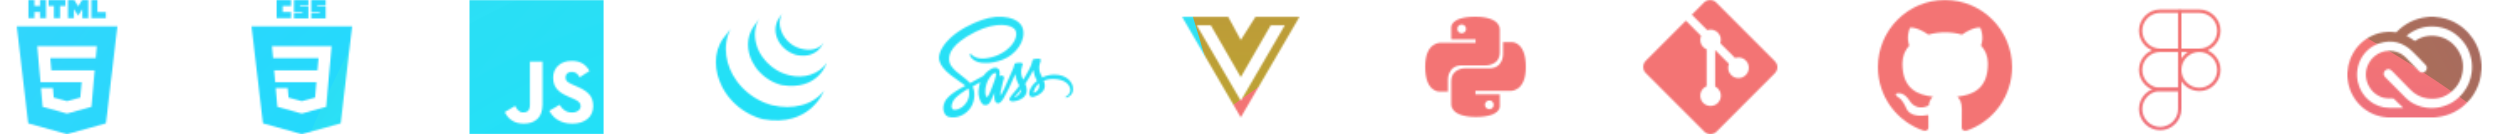 <svg width="1491" height="80" viewBox="0 0 1491 80" fill="none" xmlns="http://www.w3.org/2000/svg">
<mask id="mask0_80_6" style="mask-type:alpha" maskUnits="userSpaceOnUse" x="0" y="0" width="1491" height="80">
<path d="M16.933 0H20.54V3.563H23.84V0H27.447V10.787H23.84V7.177H20.54V10.787H16.937V0H16.933Z" fill="#EE7373"/>
<path d="M32.187 3.577H29.013V0H38.97V3.577H35.793V10.787H32.187V3.577Z" fill="#EE7373"/>
<path d="M40.55 0H44.31L46.623 3.79L48.933 0H52.693V10.787H49.103V5.44L46.623 9.277H46.56L44.077 5.443V10.787H40.55V0V0Z" fill="#EE7373"/>
<path d="M54.487 0H58.097V7.223H63.163V10.79H54.487V0V0Z" fill="#EE7373"/>
<path fill-rule="evenodd" clip-rule="evenodd" d="M16.82 73.573L10 15.723H70L63.177 73.567L39.967 80L16.82 73.573ZM30.61 41.907L29.963 34.64H57.113L57.747 27.547H22.213L24.127 49.003H48.717L47.893 58.203L39.98 60.343H39.973L32.073 58.21L31.567 52.553H24.44L25.433 63.693L39.967 67.727L54.523 63.693L56.297 43.813L56.47 41.91H30.61V41.907Z" fill="#EE7373"/>
<path d="M165.007 0H173.6V3.593H168.6V7.187H173.6V10.78H165.007V0Z" fill="#EE7373"/>
<path d="M175.317 0H183.913V3.127H178.913V3.75H183.913V10.937H175.317V7.657H180.317V7.03H175.317V0Z" fill="#EE7373"/>
<path d="M185.633 0H194.223V3.127H189.223V3.75H194.223V10.937H185.633V7.657H190.633V7.03H185.633V0Z" fill="#EE7373"/>
<path fill-rule="evenodd" clip-rule="evenodd" d="M179.97 80L156.823 73.573L150 15.723H210L203.18 73.567L179.97 80ZM163.49 41.91L164.127 49.003H188.717L187.893 58.203L179.98 60.343H179.973L172.073 58.21L171.567 52.553H164.443L165.437 63.693L179.97 67.727L194.527 63.693L196.3 43.813L196.473 41.91L197.753 27.547H162.213L162.86 34.643H189.98L189.333 41.91H163.49V41.91Z" fill="#EE7373"/>
<path fill-rule="evenodd" clip-rule="evenodd" d="M280 0H360V80H280V0ZM341.157 67.067C337.447 67.067 335.35 65.133 333.74 62.5L327.63 66.05C329.837 70.41 334.347 73.737 341.33 73.737C348.47 73.737 353.787 70.03 353.787 63.26C353.787 56.983 350.18 54.193 343.793 51.45L341.913 50.647C338.687 49.247 337.29 48.337 337.29 46.08C337.29 44.257 338.69 42.86 340.89 42.86C343.047 42.86 344.437 43.77 345.727 46.08L351.58 42.323C349.103 37.967 345.67 36.303 340.89 36.303C334.177 36.303 329.88 40.597 329.88 46.237C329.88 52.353 333.48 55.25 338.907 57.56L340.787 58.367C344.217 59.867 346.26 60.78 346.26 63.357C346.26 65.51 344.27 67.067 341.157 67.067V67.067ZM312.023 67.017C309.44 67.017 308.363 65.25 307.183 63.15L301.063 66.857C302.837 70.61 306.323 73.723 312.34 73.723C319.003 73.723 323.567 70.18 323.567 62.397V36.73H316.05V62.297C316.05 66.053 314.49 67.017 312.02 67.017H312.023Z" fill="#EE7373"/>
<path d="M431.15 23.117C425.297 31.527 426.023 42.47 430.497 51.407L430.823 52.04C430.893 52.173 430.96 52.313 431.033 52.443C431.073 52.523 431.12 52.6 431.163 52.673C431.374 53.061 431.594 53.443 431.823 53.82L432.067 54.22C432.293 54.592 432.528 54.958 432.77 55.32C433.009 55.679 433.254 56.034 433.507 56.383L433.627 56.547C433.837 56.84 434.057 57.13 434.28 57.417L434.527 57.73L435.133 58.473L435.363 58.747C435.637 59.07 435.92 59.393 436.203 59.71L436.22 59.727C436.233 59.74 436.243 59.747 436.253 59.763C436.53 60.067 436.82 60.367 437.107 60.667L437.383 60.943L438.067 61.613L438.347 61.88C438.653 62.17 438.967 62.453 439.283 62.733L439.297 62.747L439.46 62.883C439.737 63.127 440.023 63.367 440.31 63.6L440.66 63.88C441.272 64.371 441.901 64.842 442.543 65.293C442.64 65.363 442.733 65.433 442.833 65.5L442.913 65.557C443.167 65.733 443.427 65.9 443.683 66.067C443.793 66.14 443.903 66.217 444.02 66.29C444.977 66.901 445.963 67.467 446.973 67.987C447.19 68.1 447.403 68.213 447.623 68.323L447.773 68.397L448.04 68.527C448.38 68.687 448.723 68.85 449.067 69.003L449.287 69.1C449.683 69.273 450.083 69.44 450.487 69.597L450.78 69.713C451.202 69.877 451.626 70.035 452.053 70.187C452.47 70.333 452.893 70.47 453.32 70.6L453.627 70.693C454.053 70.823 454.48 70.977 454.927 71.06C483.233 76.22 491.453 54.053 491.453 54.053C484.547 63.047 472.293 65.42 460.68 62.78C460.24 62.68 459.81 62.543 459.38 62.417L459.057 62.32C458.207 62.057 457.368 61.764 456.54 61.44L456.23 61.32C455.83 61.163 455.433 60.997 455.043 60.827L454.807 60.723C454.47 60.572 454.135 60.417 453.803 60.257L453.513 60.117C453.253 59.99 452.997 59.853 452.74 59.723C452.57 59.633 452.393 59.547 452.223 59.45C451.911 59.283 451.602 59.109 451.297 58.93L450.983 58.757C450.575 58.516 450.172 58.269 449.773 58.013L449.447 57.797C449.156 57.61 448.868 57.419 448.583 57.223L448.307 57.027C448.033 56.833 447.76 56.64 447.493 56.44C447.124 56.163 446.759 55.88 446.4 55.59L446.07 55.327C445.763 55.073 445.457 54.82 445.157 54.557C444.796 54.243 444.442 53.923 444.093 53.597C444 53.51 443.91 53.427 443.823 53.337C443.588 53.115 443.357 52.89 443.13 52.66L442.86 52.39C442.573 52.096 442.29 51.797 442.013 51.493L441.973 51.453C441.681 51.133 441.394 50.807 441.113 50.477L440.89 50.207C440.601 49.864 440.319 49.517 440.043 49.163C439.8 48.849 439.561 48.531 439.327 48.21C432.88 39.417 430.567 27.287 435.717 17.327" fill="#EE7373"/>
<path d="M449.313 16.03C445.08 22.12 445.313 30.273 448.613 36.713C449.167 37.793 449.79 38.843 450.483 39.84C451.12 40.75 451.82 41.83 452.663 42.56C452.97 42.897 453.287 43.223 453.61 43.543L453.863 43.79C454.177 44.097 454.497 44.397 454.833 44.693L454.87 44.727L454.88 44.733C455.25 45.057 455.627 45.367 456.013 45.67L456.273 45.87C456.672 46.179 457.078 46.477 457.493 46.763C457.67 46.887 457.853 47.003 458.03 47.12C458.117 47.177 458.2 47.237 458.29 47.29C458.619 47.503 458.954 47.707 459.293 47.903C459.547 48.05 459.81 48.193 460.07 48.337C460.157 48.387 460.253 48.433 460.343 48.48C460.527 48.573 460.703 48.67 460.887 48.757C461.288 48.955 461.694 49.145 462.103 49.327L462.35 49.43C462.66 49.56 462.97 49.687 463.287 49.807L463.677 49.953C463.963 50.06 464.247 50.153 464.53 50.25L464.92 50.373C465.323 50.5 465.73 50.657 466.153 50.73C488.007 54.35 493.047 37.527 493.047 37.527C488.5 44.073 479.693 47.2 470.297 44.76C469.459 44.543 468.632 44.285 467.82 43.987L467.427 43.843C467.03 43.692 466.638 43.531 466.25 43.36C465.864 43.191 465.482 43.015 465.103 42.83C464.913 42.737 464.727 42.637 464.537 42.54L464.207 42.37C463.603 42.042 463.01 41.694 462.43 41.327L462.163 41.15C461.471 40.699 460.802 40.215 460.157 39.7C456.043 36.453 452.78 32.013 451.23 26.983C449.603 21.763 449.957 15.907 452.77 11.15" fill="#EE7373"/>
<path d="M464.597 10.737C462.1 14.41 461.853 18.967 463.583 23.023C465.41 27.33 469.153 30.703 473.52 32.307C473.777 32.403 474.037 32.49 474.3 32.57C474.557 32.65 474.807 32.747 475.077 32.793C487.143 35.123 490.413 26.603 491.283 25.347C488.417 29.477 483.597 30.467 477.69 29.03C476.614 28.745 475.566 28.361 474.56 27.883C473.509 27.376 472.51 26.768 471.577 26.067C466.293 22.053 463 14.397 466.457 8.16" fill="#EE7373"/>
<g clip-path="url(#clip0_80_6)">
<path d="M597.73 55.365C597.692 55.44 597.655 55.5 597.73 55.365V55.365ZM628.87 44.49C626.355 44.49 623.875 45.065 621.62 46.178C620.882 44.69 620.12 43.39 619.995 42.415C619.845 41.278 619.682 40.602 619.857 39.252C620.032 37.903 620.82 35.99 620.807 35.852C620.795 35.715 620.632 35.028 619.02 35.015C617.407 35.002 616.02 35.328 615.857 35.752C615.572 36.529 615.35 37.327 615.195 38.14C614.907 39.602 611.972 44.828 610.31 47.553C609.76 46.49 609.297 45.553 609.197 44.803C609.047 43.665 608.885 42.99 609.06 41.64C609.235 40.29 610.022 38.377 610.01 38.24C609.997 38.102 609.835 37.415 608.225 37.403C606.615 37.39 605.225 37.715 605.062 38.14C604.9 38.565 604.725 39.565 604.4 40.528C604.075 41.49 600.162 50.19 599.14 52.453C598.615 53.602 598.165 54.528 597.84 55.153C597.79 55.252 597.752 55.315 597.727 55.365C597.765 55.303 597.79 55.24 597.79 55.265C597.515 55.803 597.352 56.102 597.352 56.102V56.115C597.14 56.515 596.902 56.877 596.79 56.877C596.715 56.877 596.552 55.828 596.827 54.39C597.415 51.365 598.802 46.665 598.79 46.502C598.777 46.415 599.052 45.602 597.877 45.165C596.74 44.752 596.327 45.44 596.227 45.44C596.127 45.44 596.052 45.69 596.052 45.69C596.052 45.69 597.315 40.39 593.627 40.39C591.327 40.39 588.127 42.915 586.555 45.203C585.567 45.74 583.43 46.903 581.18 48.14L578.592 49.565C578.53 49.502 578.48 49.44 578.417 49.377C573.942 44.602 565.682 41.227 566.032 34.815C566.157 32.477 566.97 26.34 581.917 18.89C594.167 12.79 603.96 14.465 605.647 18.19C608.072 23.503 600.41 33.39 587.69 34.815C582.84 35.352 580.292 33.477 579.655 32.778C578.992 32.04 578.892 32.002 578.642 32.14C578.23 32.365 578.492 33.015 578.642 33.403C579.017 34.39 580.58 36.14 583.242 37.015C585.58 37.778 591.265 38.203 598.137 35.54C605.86 32.565 611.872 24.277 610.107 17.34C608.312 10.29 596.622 7.977 585.57 11.902C578.982 14.24 571.86 17.915 566.737 22.703C560.65 28.402 559.677 33.365 560.077 35.44C561.502 42.803 571.65 47.602 575.71 51.153L575.147 51.465C573.11 52.477 565.375 56.528 563.437 60.803C561.25 65.653 563.8 69.127 565.472 69.603C570.697 71.052 576.045 68.44 578.92 64.153C581.795 59.865 581.445 54.265 580.12 51.715C580.107 51.678 580.082 51.653 580.07 51.615C581.57 50.727 583.082 49.86 584.607 49.015C584.107 50.365 583.745 51.99 583.557 54.34C583.332 57.09 584.47 60.653 585.945 62.053C586.595 62.665 587.38 62.678 587.87 62.678C589.595 62.678 590.37 61.252 591.232 59.553C592.295 57.477 593.232 55.065 593.232 55.065C593.232 55.065 592.057 61.59 595.27 61.59C596.445 61.59 597.62 60.078 598.145 59.303V59.315C598.145 59.315 598.17 59.265 598.232 59.165C598.357 58.977 598.42 58.865 598.42 58.865V58.828C598.895 58.015 599.932 56.153 601.495 53.078C603.52 49.102 605.455 44.14 605.455 44.14C605.642 45.23 605.902 46.307 606.23 47.365C606.58 48.553 607.317 49.852 607.905 51.115C607.43 51.765 607.142 52.14 607.142 52.14C607.142 52.15 607.147 52.157 607.155 52.165C606.78 52.665 606.355 53.203 605.917 53.727C604.32 55.627 602.417 57.803 602.167 58.428C601.867 59.165 601.942 59.715 602.517 60.14C602.942 60.465 603.692 60.515 604.48 60.453C605.917 60.352 606.93 60.002 607.417 59.778C608.317 59.455 609.166 59.009 609.942 58.453C611.505 57.303 612.455 55.653 612.367 53.477C612.317 52.278 611.93 51.078 611.455 49.953C611.592 49.752 611.742 49.54 611.88 49.328C613.507 46.9 614.972 44.369 616.267 41.75C616.455 42.84 616.712 43.917 617.042 44.975C617.342 45.987 617.93 47.1 618.467 48.188C616.142 50.075 614.705 52.263 614.207 53.7C613.282 56.362 614.007 57.562 615.37 57.837C615.982 57.962 616.857 57.675 617.507 57.4C618.472 57.078 619.382 56.61 620.205 56.013C621.767 54.862 623.28 53.25 623.177 51.062C623.14 50.075 622.865 49.087 622.502 48.138C624.465 47.312 627.015 46.862 630.265 47.237C637.225 48.05 638.587 52.4 638.325 54.212C638.062 56.025 636.6 57.038 636.112 57.337C635.625 57.638 635.475 57.75 635.512 57.975C635.575 58.3 635.8 58.288 636.212 58.212C636.787 58.112 639.862 56.737 640 53.375C640.2 49.125 636.112 44.45 628.875 44.487L628.87 44.49ZM575.222 62.578C572.922 65.09 569.7 66.04 568.312 65.24C566.825 64.375 567.412 60.678 570.247 58C571.972 56.375 574.197 54.875 575.672 53.95C576.01 53.75 576.497 53.45 577.097 53.087C577.146 53.056 577.196 53.027 577.247 53C577.36 52.925 577.485 52.862 577.61 52.788C578.645 56.587 577.647 59.938 575.222 62.575V62.578ZM592.017 51.153C591.217 53.115 589.532 58.115 588.505 57.852C587.63 57.627 587.092 53.815 588.33 50.065C588.955 48.178 590.28 45.928 591.067 45.053C592.33 43.64 593.717 43.19 594.042 43.752C594.48 44.49 592.517 49.928 592.017 51.153ZM605.892 57.778C605.555 57.953 605.242 58.065 605.092 57.977C604.98 57.915 605.23 57.678 605.23 57.678C605.23 57.678 606.967 55.815 607.655 54.965C608.055 54.465 608.517 53.877 609.017 53.227C609.017 53.29 609.03 53.352 609.03 53.428C609.015 55.665 606.865 57.178 605.89 57.778H605.892ZM616.592 55.34C616.342 55.165 616.38 54.578 617.217 52.752C617.542 52.04 618.292 50.84 619.592 49.69C619.74 50.125 619.82 50.58 619.83 51.04C619.817 53.852 617.805 54.903 616.592 55.34V55.34Z" fill="#EE7373"/>
</g>
<path d="M760.765 10.048H748.75L740 23.89L732.5 10.048H705L740 70L775 10.048H760.765ZM713.702 15.048H722.11L740 46.015L757.875 15.048H766.283L740.002 60.078L713.702 15.048Z" fill="#EE7373"/>
<path d="M871.95 38.973H886.377C886.377 38.973 894.483 39.103 894.483 31.14V17.97C894.483 17.97 895.713 10 879.787 10C864.54 10 865.49 16.61 865.49 16.61L865.51 23.46H880.053V25.517H859.733C859.733 25.517 849.977 24.41 849.977 39.79C849.977 55.17 858.493 54.623 858.493 54.623H863.573V47.487C863.573 47.487 863.297 38.973 871.95 38.973ZM871.763 19.84C871.069 19.84 870.404 19.564 869.913 19.074C869.422 18.583 869.147 17.917 869.147 17.223C869.147 16.529 869.422 15.864 869.913 15.373C870.404 14.882 871.069 14.607 871.763 14.607C872.457 14.607 873.123 14.882 873.613 15.373C874.104 15.864 874.38 16.529 874.38 17.223C874.38 17.917 874.104 18.583 873.613 19.074C873.123 19.564 872.457 19.84 871.763 19.84Z" fill="#EE7373"/>
<path d="M901.507 25.107H896.427V32.243C896.427 32.243 896.703 40.757 888.05 40.757H873.623C873.623 40.757 865.517 40.623 865.517 48.59V61.76C865.517 61.76 864.287 69.73 880.213 69.73C895.457 69.73 894.507 63.12 894.507 63.12L894.487 56.273H879.943V54.217H900.267C900.267 54.217 910.023 55.323 910.023 39.943C910.023 24.563 901.507 25.107 901.507 25.107V25.107ZM888.237 59.893C888.931 59.893 889.596 60.169 890.087 60.66C890.578 61.15 890.853 61.816 890.853 62.51C890.853 63.204 890.578 63.87 890.087 64.36C889.596 64.851 888.931 65.127 888.237 65.127C887.543 65.127 886.877 64.851 886.386 64.36C885.896 63.87 885.62 63.204 885.62 62.51C885.62 61.816 885.896 61.15 886.386 60.66C886.877 60.169 887.543 59.893 888.237 59.893V59.893Z" fill="#EE7373"/>
<g clip-path="url(#clip1_80_6)">
<path d="M1058.49 36.435L1023.56 1.51C1023.08 1.032 1022.51 0.652 1021.89 0.393C1021.26 0.134 1020.59 0.001 1019.92 0.001C1019.24 0.001 1018.57 0.134 1017.95 0.393C1017.32 0.652 1016.75 1.032 1016.27 1.51L1009.02 8.76L1018.22 17.96C1019.31 17.59 1020.48 17.532 1021.59 17.793C1022.71 18.054 1023.73 18.624 1024.54 19.437C1025.35 20.25 1025.91 21.274 1026.16 22.392C1026.42 23.511 1026.35 24.677 1025.97 25.76L1034.84 34.63C1036.15 34.168 1037.58 34.167 1038.89 34.626C1040.21 35.085 1041.32 35.978 1042.06 37.157C1042.8 38.335 1043.11 39.73 1042.95 41.111C1042.79 42.492 1042.16 43.778 1041.17 44.755C1040.17 45.762 1038.85 46.391 1037.44 46.533C1036.03 46.675 1034.61 46.322 1033.43 45.535C1032.25 44.748 1031.37 43.574 1030.96 42.215C1030.55 40.857 1030.62 39.397 1031.16 38.085L1022.9 29.815V51.58C1024.16 52.202 1025.16 53.236 1025.75 54.509C1026.33 55.782 1026.47 57.218 1026.12 58.577C1025.78 59.936 1024.98 61.136 1023.86 61.977C1022.74 62.818 1021.36 63.25 1019.96 63.2C1018.56 63.15 1017.22 62.621 1016.16 61.702C1015.1 60.783 1014.39 59.529 1014.15 58.149C1013.9 56.769 1014.13 55.346 1014.81 54.118C1015.49 52.89 1016.56 51.931 1017.86 51.4V29.435C1017.11 29.128 1016.43 28.676 1015.86 28.105C1015.28 27.535 1014.83 26.856 1014.52 26.108C1014.21 25.361 1014.05 24.56 1014.05 23.751C1014.06 22.942 1014.22 22.141 1014.53 21.395L1005.46 12.325L981.515 36.275C981.036 36.753 980.657 37.321 980.398 37.946C980.139 38.571 980.006 39.241 980.006 39.917C980.006 40.594 980.139 41.264 980.398 41.889C980.657 42.514 981.036 43.082 981.515 43.56L1016.44 78.49C1016.92 78.969 1017.49 79.348 1018.12 79.607C1018.74 79.866 1019.41 79.999 1020.09 79.999C1020.76 79.999 1021.43 79.866 1022.06 79.607C1022.68 79.348 1023.25 78.969 1023.73 78.49L1058.49 43.725C1059.46 42.758 1060 41.448 1060 40.083C1060 38.717 1059.46 37.407 1058.49 36.44" fill="#EE7373"/>
</g>
<path fill-rule="evenodd" clip-rule="evenodd" d="M1160 0C1137.9 0 1120 17.9 1120 40C1120 57.7 1131.45 72.65 1147.35 77.95C1149.35 78.3 1150.1 77.1 1150.1 76.05C1150.1 75.1 1150.05 71.95 1150.05 68.6C1140 70.45 1137.4 66.15 1136.6 63.9C1136.15 62.75 1134.2 59.2 1132.5 58.25C1131.1 57.5 1129.1 55.65 1132.45 55.6C1135.6 55.55 1137.85 58.5 1138.6 59.7C1142.2 65.75 1147.95 64.05 1150.25 63C1150.6 60.4 1151.65 58.65 1152.8 57.65C1143.9 56.65 1134.6 53.2 1134.6 37.9C1134.6 33.55 1136.15 29.95 1138.7 27.15C1138.3 26.15 1136.9 22.05 1139.1 16.55C1139.1 16.55 1142.45 15.5 1150.1 20.65C1153.3 19.75 1156.7 19.3 1160.1 19.3C1163.5 19.3 1166.9 19.75 1170.1 20.65C1177.75 15.45 1181.1 16.55 1181.1 16.55C1183.3 22.05 1181.9 26.15 1181.5 27.15C1184.05 29.95 1185.6 33.5 1185.6 37.9C1185.6 53.25 1176.25 56.65 1167.35 57.65C1168.8 58.9 1170.05 61.3 1170.05 65.05C1170.05 70.4 1170 74.7 1170 76.05C1170 77.1 1170.75 78.35 1172.75 77.95C1180.69 75.269 1187.59 70.166 1192.48 63.358C1197.37 56.55 1200 48.381 1200 40C1200 17.9 1182.1 0 1160 0Z" fill="#EE7373"/>
<path d="M1276.67 18.333C1276.67 15.239 1277.9 12.272 1280.08 10.084C1282.27 7.896 1285.24 6.667 1288.33 6.667H1300V30H1288.33C1285.24 30 1282.27 28.771 1280.08 26.583C1277.9 24.395 1276.67 21.428 1276.67 18.333Z" stroke="#EE7373" stroke-width="2" stroke-linecap="round" stroke-linejoin="round"/>
<path d="M1300 6.667H1311.67C1313.2 6.667 1314.72 6.969 1316.13 7.555C1317.55 8.141 1318.83 9 1319.92 10.084C1321 11.167 1321.86 12.453 1322.45 13.869C1323.03 15.284 1323.33 16.801 1323.33 18.333C1323.33 19.866 1323.03 21.383 1322.45 22.798C1321.86 24.213 1321 25.5 1319.92 26.583C1318.83 27.666 1317.55 28.526 1316.13 29.112C1314.72 29.698 1313.2 30 1311.67 30H1300V6.667Z" stroke="#EE7373" stroke-width="2" stroke-linecap="round" stroke-linejoin="round"/>
<path d="M1300 41.667C1300 40.135 1300.3 38.617 1300.89 37.202C1301.47 35.787 1302.33 34.5 1303.42 33.417C1304.5 32.334 1305.79 31.474 1307.2 30.888C1308.62 30.302 1310.13 30 1311.67 30C1313.2 30 1314.72 30.302 1316.13 30.888C1317.55 31.474 1318.83 32.334 1319.92 33.417C1321 34.5 1321.86 35.787 1322.45 37.202C1323.03 38.617 1323.33 40.135 1323.33 41.667C1323.33 43.199 1323.03 44.716 1322.45 46.131C1321.86 47.547 1321 48.833 1319.92 49.916C1318.83 51 1317.55 51.859 1316.13 52.445C1314.72 53.032 1313.2 53.333 1311.67 53.333C1310.13 53.333 1308.62 53.032 1307.2 52.445C1305.79 51.859 1304.5 51 1303.42 49.916C1302.33 48.833 1301.47 47.547 1300.89 46.131C1300.3 44.716 1300 43.199 1300 41.667V41.667Z" stroke="#EE7373" stroke-width="2" stroke-linecap="round" stroke-linejoin="round"/>
<path d="M1276.67 65C1276.67 61.906 1277.9 58.938 1280.08 56.751C1282.27 54.563 1285.24 53.334 1288.33 53.334H1300V65C1300 68.094 1298.77 71.062 1296.58 73.25C1294.39 75.438 1291.43 76.667 1288.33 76.667C1285.24 76.667 1282.27 75.438 1280.08 73.25C1277.9 71.062 1276.67 68.094 1276.67 65Z" stroke="#EE7373" stroke-width="2" stroke-linecap="round" stroke-linejoin="round"/>
<path d="M1276.67 41.667C1276.67 38.572 1277.9 35.605 1280.08 33.417C1282.27 31.229 1285.24 30 1288.33 30H1300V53.333H1288.33C1285.24 53.333 1282.27 52.104 1280.08 49.916C1277.9 47.728 1276.67 44.761 1276.67 41.667Z" stroke="#EE7373" stroke-width="2" stroke-linecap="round" stroke-linejoin="round"/>
<g clip-path="url(#clip2_80_6)">
<path d="M1480 38.66V41.342L1479.92 41.772C1479.79 42.945 1479.7 44.117 1479.52 45.262C1478.91 48.978 1477.57 52.538 1475.6 55.745C1472.7 60.564 1468.48 64.454 1463.44 66.955C1460.5 68.428 1457.34 69.376 1454.08 69.755C1453.35 69.845 1452.62 69.925 1451.9 70.002H1423.79C1423.65 69.977 1423.52 69.937 1423.37 69.925C1420.55 69.754 1417.79 69.079 1415.21 67.932C1409.54 65.407 1405.32 61.33 1402.56 55.72C1401.35 53.235 1400.56 50.563 1400.23 47.817L1400 45.812V43.207C1400.02 43.065 1400.06 42.92 1400.08 42.777C1400.22 40.29 1400.73 37.855 1401.61 35.525C1404 29.262 1408.16 24.612 1414.07 21.592C1417.1 20.056 1420.43 19.182 1423.83 19.027C1425.51 18.95 1427.19 19.027 1428.84 19.262C1428.92 19.273 1429.01 19.264 1429.1 19.236C1429.18 19.209 1429.26 19.164 1429.32 19.105C1431.68 16.639 1434.45 14.6 1437.51 13.077C1440.46 11.594 1443.65 10.638 1446.93 10.252C1447.71 10.162 1448.49 10.082 1449.26 10.005H1451.65C1451.81 10.03 1451.98 10.057 1452.12 10.07C1453.32 10.212 1454.5 10.305 1455.69 10.512C1459.32 11.137 1462.81 12.477 1465.92 14.457C1470.72 17.446 1474.56 21.742 1476.99 26.84C1478.45 29.835 1479.39 33.065 1479.76 36.372L1480 38.665L1480 38.66ZM1435.26 21.327C1435.31 21.392 1435.33 21.432 1435.35 21.432C1436.99 22.265 1438.57 23.23 1440.05 24.322C1440.14 24.387 1440.38 24.362 1440.49 24.297C1444.56 21.667 1448.98 20.77 1453.72 21.615C1458.37 22.462 1462.16 24.817 1465.05 28.595C1468.32 32.865 1469.57 37.697 1468.67 43.06C1468.06 46.655 1466.64 49.895 1464.23 52.592C1459.83 57.527 1454.32 59.572 1447.84 58.712C1443.85 58.177 1440.4 56.42 1437.55 53.49C1433.89 49.74 1430.21 46.002 1426.54 42.252C1426.04 41.745 1425.51 41.355 1424.8 41.262C1424.21 41.181 1423.61 41.293 1423.09 41.582C1422.57 41.871 1422.16 42.321 1421.91 42.865C1421.44 43.855 1421.51 44.987 1422.54 46.015C1426.63 50.102 1430.68 54.23 1434.77 58.32C1435.47 59.022 1436.22 59.675 1437.02 60.26C1440 62.46 1443.37 63.685 1447.02 64.18C1449.88 64.557 1452.72 64.48 1455.53 63.827C1460.91 62.602 1465.36 59.817 1468.87 55.507C1471.73 52.008 1473.55 47.769 1474.11 43.28C1474.47 40.66 1474.4 37.999 1473.91 35.402C1473.09 31.17 1471.33 27.382 1468.5 24.152C1463.11 17.992 1456.33 15.245 1448.26 15.857C1445.17 16.118 1442.17 17.018 1439.45 18.5C1437.96 19.284 1436.56 20.232 1435.27 21.325L1435.26 21.327ZM1433.3 64.297C1433.18 64.192 1433.07 64.09 1432.96 63.985C1431.29 62.382 1429.61 60.782 1427.96 59.155C1427.82 59.006 1427.66 58.888 1427.47 58.81C1427.29 58.731 1427.09 58.694 1426.89 58.7C1425.21 58.74 1423.54 58.752 1421.89 58.375C1413.69 56.487 1408.92 47.412 1411.94 39.43C1414.33 33.14 1420.93 29.312 1427.44 30.485C1430.36 31.02 1432.92 32.282 1435.03 34.482C1437.59 37.177 1440.22 39.782 1442.83 42.452C1443.41 43.052 1444.09 43.337 1444.91 43.22C1445.95 43.062 1446.8 42.555 1447.18 41.5C1447.55 40.457 1447.37 39.482 1446.6 38.687C1443.88 35.887 1441.23 33.01 1438.4 30.327C1432.91 25.12 1426.44 23.57 1419.27 25.782C1409.65 28.765 1404.01 38.867 1406.21 48.842C1408.22 57.945 1416.04 64.312 1425.19 64.325H1432.86C1432.97 64.325 1433.1 64.312 1433.3 64.3L1433.3 64.297Z" fill="#EE7373"/>
</g>
</mask>
<g mask="url(#mask0_80_6)">
<path d="M-814.005 -1200H2409.78V1200H-814.005V-1200Z" fill="#2613DE"/>
<g filter="url(#filter0_f_80_6)">
<path d="M243.216 1057.3C-9.019 636.635 72.091 51.453 424.379 -249.74L603.923 -403.243C956.212 -704.436 1446.28 -607.584 1698.51 -186.917L1824.9 23.863C2077.13 444.53 1996.02 1029.71 1643.73 1330.91L1464.19 1484.41C1111.9 1785.6 621.837 1688.75 369.602 1268.08L243.216 1057.3Z" fill="url(#paint0_radial_80_6)"/>
</g>
<g style="mix-blend-mode:overlay" filter="url(#filter1_f_80_6)">
<path d="M1746.06 1155.59C1575.98 1577.23 1150.52 1753.65 797.409 1550.56C444.297 1347.46 294.587 840.247 464.666 418.597C634.745 -3.052 1060.21 -179.463 1413.32 23.627C1766.43 226.718 1916.14 733.935 1746.06 1155.59Z" fill="url(#paint1_radial_80_6)"/>
</g>
<g filter="url(#filter2_f_80_6)">
<path d="M692.898 511.028C564.763 828.693 244.226 961.598 -21.804 808.593C-287.833 655.587 -400.623 273.456 -272.488 -44.209C-144.353 -361.874 176.185 -494.78 442.214 -341.774C708.244 -188.769 821.033 193.363 692.898 511.028Z" fill="url(#paint2_radial_80_6)"/>
</g>
</g>
<defs>
<filter id="filter0_f_80_6" x="-301.296" y="-976.23" width="2670.7" height="3033.63" filterUnits="userSpaceOnUse" color-interpolation-filters="sRGB">
<feFlood flood-opacity="0" result="BackgroundImageFix"/>
<feBlend mode="normal" in="SourceGraphic" in2="BackgroundImageFix" result="shape"/>
<feGaussianBlur stdDeviation="198.904" result="effect1_foregroundBlur_80_6"/>
</filter>
<filter id="filter1_f_80_6" x="5.094" y="-450.026" width="2200.54" height="2474.23" filterUnits="userSpaceOnUse" color-interpolation-filters="sRGB">
<feFlood flood-opacity="0" result="BackgroundImageFix"/>
<feBlend mode="normal" in="SourceGraphic" in2="BackgroundImageFix" result="shape"/>
<feGaussianBlur stdDeviation="194.683" result="effect1_foregroundBlur_80_6"/>
</filter>
<filter id="filter2_f_80_6" x="-1524.88" y="-1604.78" width="3470.18" height="3676.37" filterUnits="userSpaceOnUse" color-interpolation-filters="sRGB">
<feFlood flood-opacity="0" result="BackgroundImageFix"/>
<feBlend mode="normal" in="SourceGraphic" in2="BackgroundImageFix" result="shape"/>
<feGaussianBlur stdDeviation="599.751" result="effect1_foregroundBlur_80_6"/>
</filter>
<radialGradient id="paint0_radial_80_6" cx="0" cy="0" r="1" gradientUnits="userSpaceOnUse" gradientTransform="translate(742.973 378.312) rotate(51.767) scale(1310.44 1279.09)">
<stop stop-color="#C7CB19"/>
<stop offset="1" stop-color="#FF7B1C" stop-opacity="0.46"/>
</radialGradient>
<radialGradient id="paint1_radial_80_6" cx="0" cy="0" r="1" gradientUnits="userSpaceOnUse" gradientTransform="translate(1402.47 826.094) rotate(-89.225) scale(802.54 673.542)">
<stop stop-color="#9D21FF"/>
<stop offset="1" stop-color="#F37474"/>
</radialGradient>
<radialGradient id="paint2_radial_80_6" cx="0" cy="0" r="1" gradientUnits="userSpaceOnUse" gradientTransform="translate(418.449 366.63) rotate(-68.564) scale(2703.73 2398.02)">
<stop stop-color="#06E0FE"/>
<stop offset="1" stop-color="#CBF9FF" stop-opacity="0.67"/>
</radialGradient>
<clipPath id="clip0_80_6">
<rect width="80" height="80" fill="white" transform="translate(560)"/>
</clipPath>
<clipPath id="clip1_80_6">
<rect width="80" height="80" fill="white" transform="translate(980)"/>
</clipPath>
<clipPath id="clip2_80_6">
<rect width="80" height="80" fill="white" transform="translate(1400)"/>
</clipPath>
</defs>
</svg>

